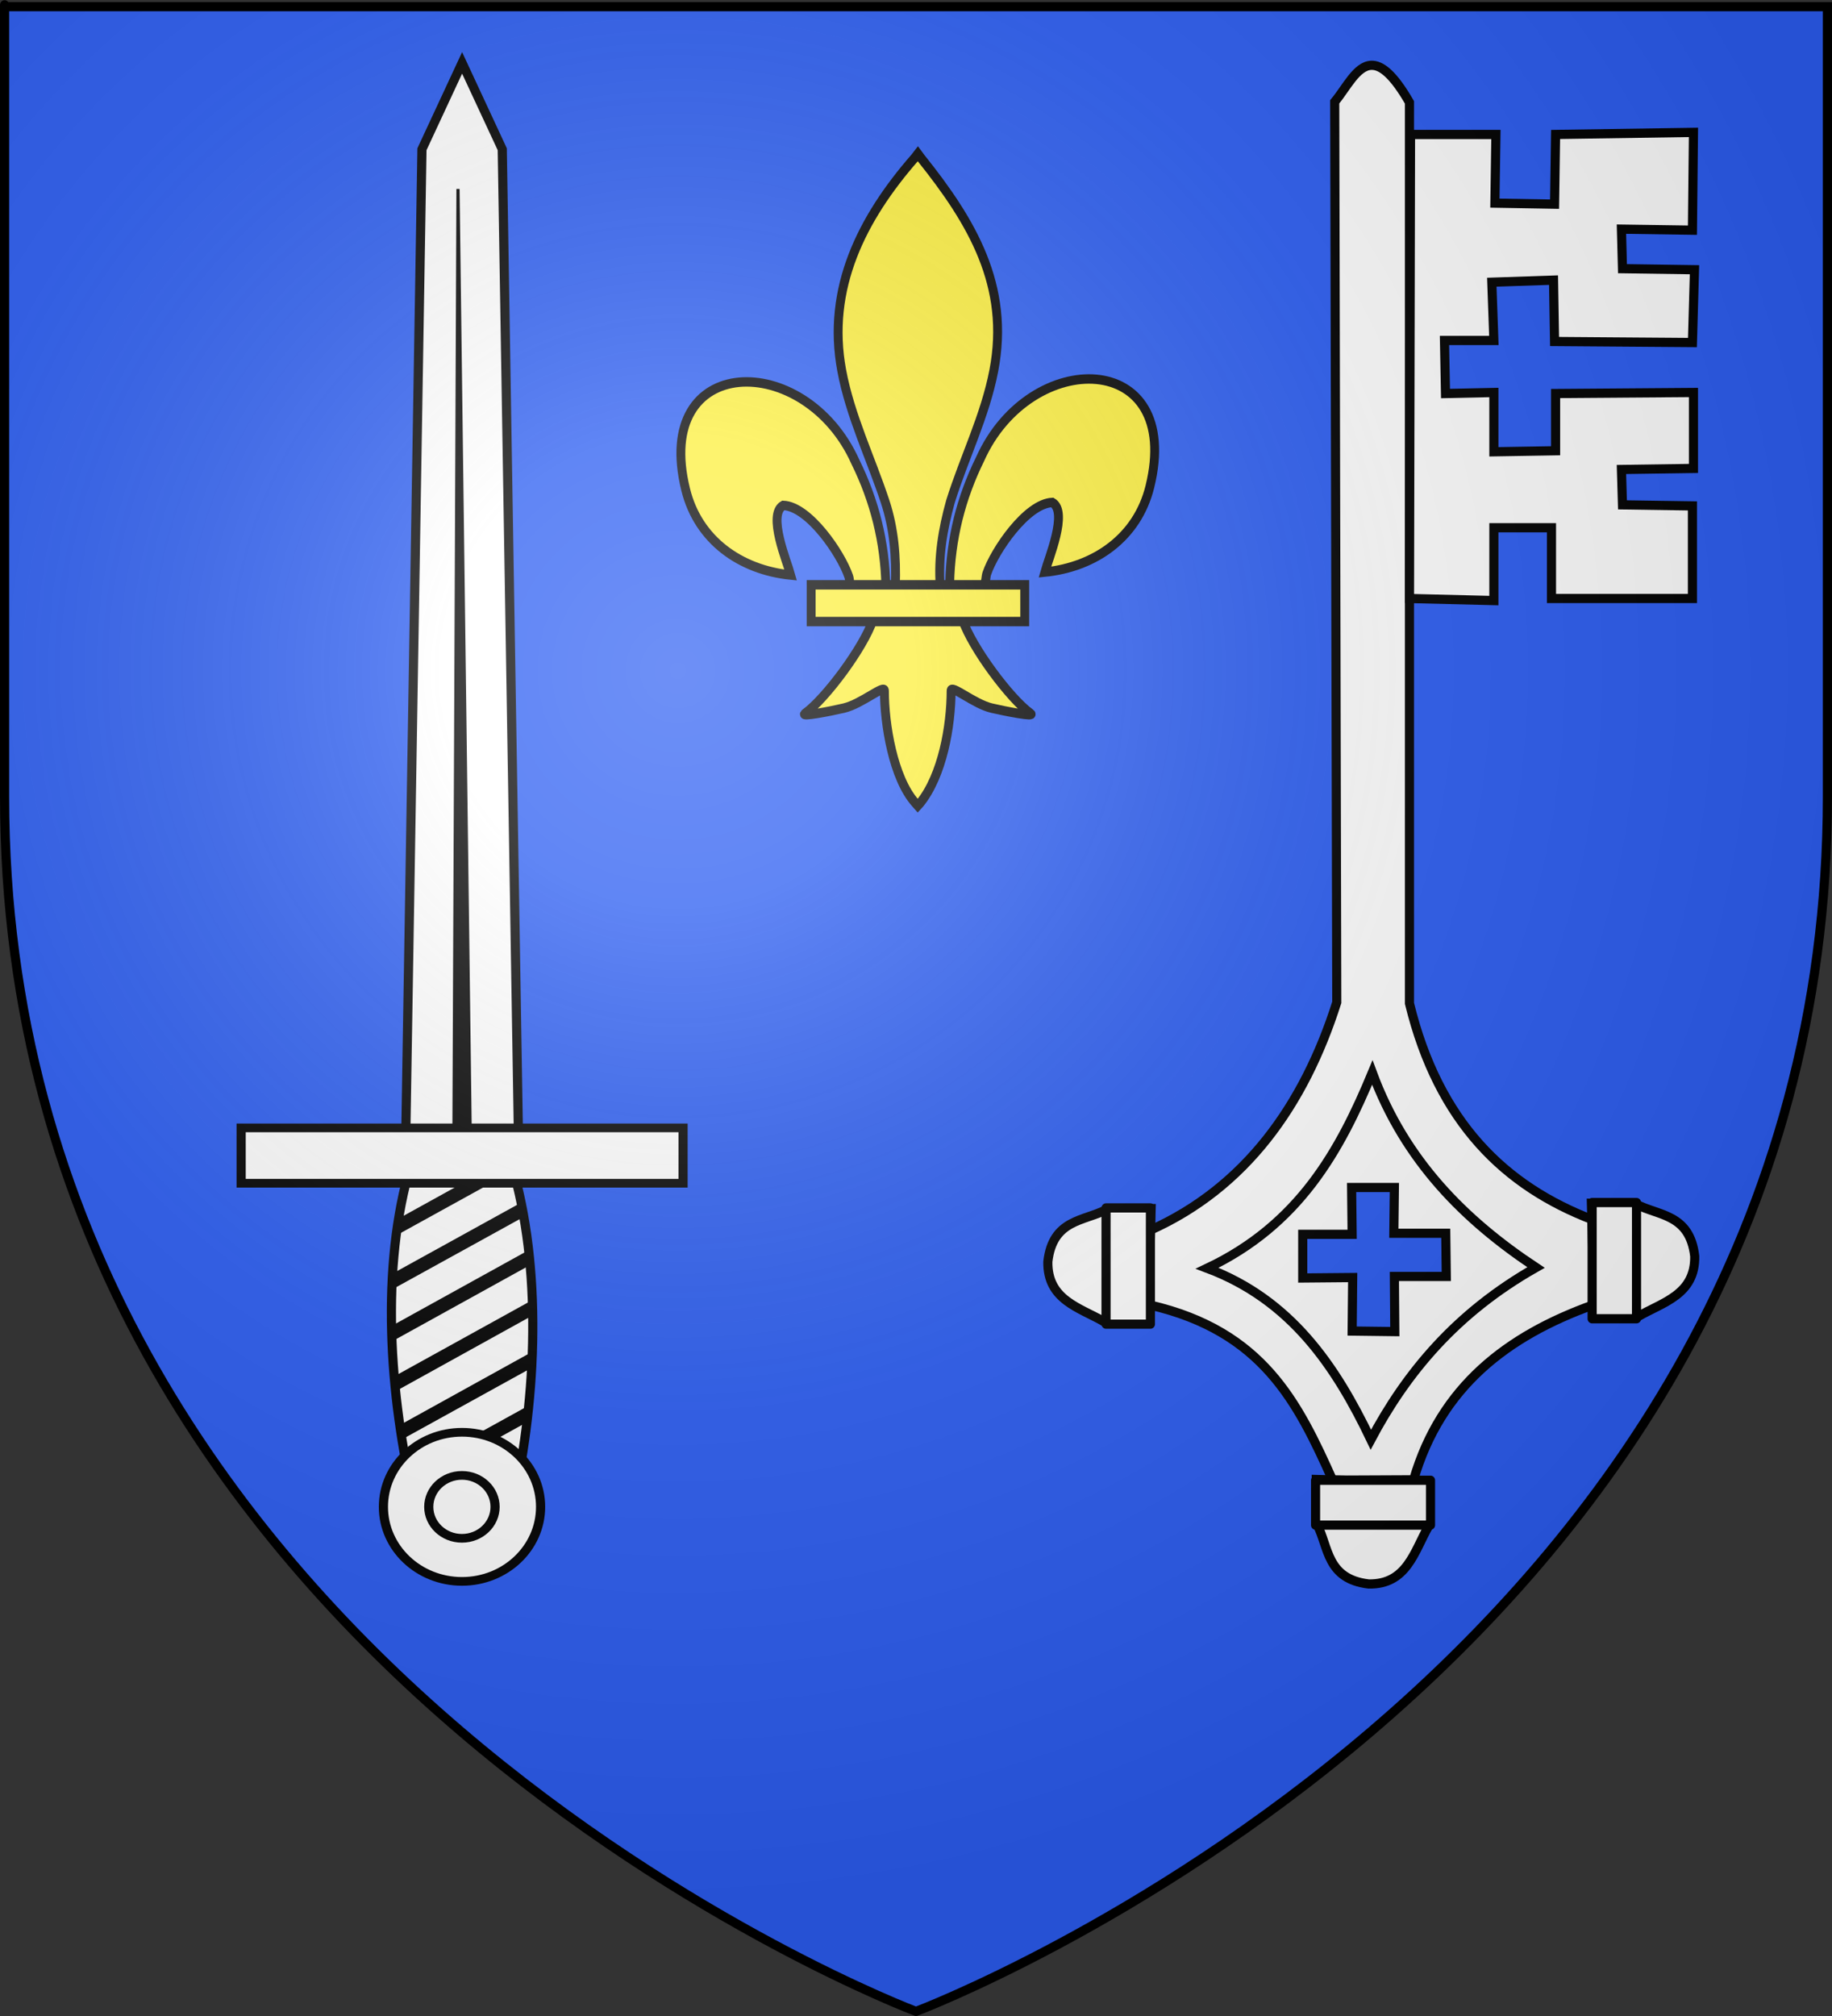 <?xml version="1.0" encoding="UTF-8" standalone="no"?>
<svg
   xmlns:dc="http://purl.org/dc/elements/1.1/"
   xmlns:cc="http://creativecommons.org/ns#"
   xmlns:rdf="http://www.w3.org/1999/02/22-rdf-syntax-ns#"
   xmlns:svg="http://www.w3.org/2000/svg"
   xmlns="http://www.w3.org/2000/svg"
   xmlns:xlink="http://www.w3.org/1999/xlink"
   xmlns:sodipodi="http://sodipodi.sourceforge.net/DTD/sodipodi-0.dtd"
   xmlns:inkscape="http://www.inkscape.org/namespaces/inkscape"
   height="660"
   width="600"
   version="1.0"
   id="svg2"
   sodipodi:version="0.32"
   inkscape:version="0.46"
   sodipodi:docname="Blason Montiéramey.svg"
   sodipodi:docbase="D:\Mes documents\Renaud-Notre Lapin"
   inkscape:export-filename="/Users/olivier/Desktop/Blason Rouge/Blason_Vide_3D.png"
   inkscape:export-xdpi="144"
   inkscape:export-ydpi="144"
   inkscape:output_extension="org.inkscape.output.svg.inkscape">
  <rect width="100%" height="100%" fill="#333333" stroke="none"/>
  <sodipodi:namedview
     inkscape:window-height="968"
     inkscape:window-width="1280"
     inkscape:pageshadow="2"
     inkscape:pageopacity="0.0"
     guidetolerance="10.0"
     gridtolerance="10.0"
     objecttolerance="10.0"
     borderopacity="1.0"
     bordercolor="#666666"
     pagecolor="#ffffff"
     id="base"
     showgrid="false"
     height="660px"
     inkscape:zoom="1.1560601"
     inkscape:cx="300"
     inkscape:cy="329.99986"
     inkscape:window-x="-4"
     inkscape:window-y="-4"
     inkscape:current-layer="g2690"
     showguides="true"
     inkscape:guide-bbox="true">
    <sodipodi:guide
       orientation="1,0"
       position="300,476.006"
       id="guide3657" />
    <sodipodi:guide
       orientation="1,0"
       position="150,476.006"
       id="guide3659" />
    <sodipodi:guide
       orientation="1,0"
       position="450,452.314"
       id="guide3661" />
    <sodipodi:guide
       orientation="0,1"
       position="294.967,141.861"
       id="guide3948" />
  </sodipodi:namedview>
  <desc
     id="desc4">Flag of Canton of Valais (Wallis)</desc>
  <defs
     id="defs6">
    <inkscape:perspective
       sodipodi:type="inkscape:persp3d"
       inkscape:vp_x="0 : 330 : 1"
       inkscape:vp_y="0 : 1000 : 0"
       inkscape:vp_z="600 : 330 : 1"
       inkscape:persp3d-origin="300 : 220 : 1"
       id="perspective35" />
    <linearGradient
       id="linearGradient2893">
      <stop
         style="stop-color:white;stop-opacity:0.314;"
         offset="0"
         id="stop2895" />
      <stop
         id="stop2897"
         offset="0.19"
         style="stop-color:white;stop-opacity:0.251;" />
      <stop
         style="stop-color:#6b6b6b;stop-opacity:0.125;"
         offset="0.6"
         id="stop2901" />
      <stop
         style="stop-color:black;stop-opacity:0.125;"
         offset="1"
         id="stop2899" />
    </linearGradient>
    <linearGradient
       id="linearGradient2885">
      <stop
         id="stop2887"
         offset="0"
         style="stop-color:white;stop-opacity:1;" />
      <stop
         style="stop-color:white;stop-opacity:1;"
         offset="0.229"
         id="stop2891" />
      <stop
         id="stop2889"
         offset="1"
         style="stop-color:black;stop-opacity:1;" />
    </linearGradient>
    <linearGradient
       id="linearGradient2955">
      <stop
         id="stop2867"
         offset="0"
         style="stop-color:#fd0000;stop-opacity:1;" />
      <stop
         style="stop-color:#e77275;stop-opacity:0.659;"
         offset="0.5"
         id="stop2873" />
      <stop
         style="stop-color:black;stop-opacity:0.323;"
         offset="1"
         id="stop2959" />
    </linearGradient>
    <radialGradient
       inkscape:collect="always"
       xlink:href="#linearGradient2955"
       id="radialGradient2961"
       cx="225.524"
       cy="218.901"
       fx="225.524"
       fy="218.901"
       r="300"
       gradientTransform="matrix(-4.167939e-4,2.183,-1.884,-3.599562e-4,615.597,-289.121)"
       gradientUnits="userSpaceOnUse" />
    <polygon
       id="star"
       transform="scale(53,53)"
       points="0,-1 0.588,0.809 -0.951,-0.309 0.951,-0.309 -0.588,0.809 0,-1 " />
    <clipPath
       id="clip">
      <path
         d="M 0,-200 L 0,600 L 300,600 L 300,-200 L 0,-200 z "
         id="path10" />
    </clipPath>
    <radialGradient
       inkscape:collect="always"
       xlink:href="#linearGradient2955"
       id="radialGradient1911"
       gradientUnits="userSpaceOnUse"
       gradientTransform="matrix(-4.167939e-4,2.183,-1.884,-3.599562e-4,615.597,-289.121)"
       cx="225.524"
       cy="218.901"
       fx="225.524"
       fy="218.901"
       r="300" />
    <radialGradient
       inkscape:collect="always"
       xlink:href="#linearGradient2955"
       id="radialGradient2865"
       gradientUnits="userSpaceOnUse"
       gradientTransform="matrix(0,1.749,-1.593,-1.049767e-7,551.788,-191.29)"
       cx="225.524"
       cy="218.901"
       fx="225.524"
       fy="218.901"
       r="300" />
    <radialGradient
       inkscape:collect="always"
       xlink:href="#linearGradient2955"
       id="radialGradient2871"
       gradientUnits="userSpaceOnUse"
       gradientTransform="matrix(0,1.386,-1.323,-5.741131e-8,-158.082,-109.541)"
       cx="225.524"
       cy="218.901"
       fx="225.524"
       fy="218.901"
       r="300" />
    <radialGradient
       inkscape:collect="always"
       xlink:href="#linearGradient2893"
       id="radialGradient3163"
       gradientUnits="userSpaceOnUse"
       gradientTransform="matrix(1.353,0,0,1.349,-77.629,-85.747)"
       cx="221.445"
       cy="226.331"
       fx="221.445"
       fy="226.331"
       r="300" />
    <radialGradient
       r="300"
       fy="226.331"
       fx="221.445"
       cy="226.331"
       cx="221.445"
       gradientTransform="matrix(1.353,0,0,1.349,-77.629,-85.747)"
       gradientUnits="userSpaceOnUse"
       id="radialGradient2669"
       xlink:href="#linearGradient2893"
       inkscape:collect="always" />
    <radialGradient
       r="300"
       fy="218.901"
       fx="225.524"
       cy="218.901"
       cx="225.524"
       gradientTransform="matrix(0,1.386,-1.323,-5.741131e-8,-158.082,-109.541)"
       gradientUnits="userSpaceOnUse"
       id="radialGradient2667"
       xlink:href="#linearGradient2955"
       inkscape:collect="always" />
    <radialGradient
       r="300"
       fy="218.901"
       fx="225.524"
       cy="218.901"
       cx="225.524"
       gradientTransform="matrix(0,1.749,-1.593,-1.049767e-7,551.788,-191.29)"
       gradientUnits="userSpaceOnUse"
       id="radialGradient2665"
       xlink:href="#linearGradient2955"
       inkscape:collect="always" />
    <radialGradient
       r="300"
       fy="218.901"
       fx="225.524"
       cy="218.901"
       cx="225.524"
       gradientTransform="matrix(-4.167939e-4,2.183,-1.884,-3.599562e-4,615.597,-289.121)"
       gradientUnits="userSpaceOnUse"
       id="radialGradient2663"
       xlink:href="#linearGradient2955"
       inkscape:collect="always" />
    <clipPath
       id="clipPath2659">
      <path
         id="path2661"
         d="M 0,-200 L 0,600 L 300,600 L 300,-200 L 0,-200 z " />
    </clipPath>
    <polygon
       points="0,-1 0.588,0.809 -0.951,-0.309 0.951,-0.309 -0.588,0.809 0,-1 "
       transform="scale(53,53)"
       id="polygon2657" />
    <radialGradient
       gradientUnits="userSpaceOnUse"
       gradientTransform="matrix(-4.167939e-4,2.183,-1.884,-3.599562e-4,615.597,-289.121)"
       r="300"
       fy="218.901"
       fx="225.524"
       cy="218.901"
       cx="225.524"
       id="radialGradient2655"
       xlink:href="#linearGradient2955"
       inkscape:collect="always" />
    <linearGradient
       id="linearGradient2647">
      <stop
         style="stop-color:#fd0000;stop-opacity:1;"
         offset="0"
         id="stop2649" />
      <stop
         id="stop2651"
         offset="0.5"
         style="stop-color:#e77275;stop-opacity:0.659;" />
      <stop
         id="stop2653"
         offset="1"
         style="stop-color:black;stop-opacity:0.323;" />
    </linearGradient>
    <linearGradient
       id="linearGradient2639">
      <stop
         style="stop-color:white;stop-opacity:1;"
         offset="0"
         id="stop2641" />
      <stop
         id="stop2643"
         offset="0.229"
         style="stop-color:white;stop-opacity:1;" />
      <stop
         style="stop-color:black;stop-opacity:1;"
         offset="1"
         id="stop2645" />
    </linearGradient>
    <linearGradient
       id="linearGradient2629">
      <stop
         id="stop2631"
         offset="0"
         style="stop-color:white;stop-opacity:0.314;" />
      <stop
         style="stop-color:white;stop-opacity:0.251;"
         offset="0.19"
         id="stop2633" />
      <stop
         id="stop2635"
         offset="0.6"
         style="stop-color:#6b6b6b;stop-opacity:0.125;" />
      <stop
         id="stop2637"
         offset="1"
         style="stop-color:black;stop-opacity:0.125;" />
    </linearGradient>
    <inkscape:perspective
       id="perspective66"
       inkscape:persp3d-origin="300 : 220 : 1"
       inkscape:vp_z="600 : 330 : 1"
       inkscape:vp_y="0 : 1000 : 0"
       inkscape:vp_x="0 : 330 : 1"
       sodipodi:type="inkscape:persp3d" />
    <radialGradient
       gradientTransform="matrix(1.353,0,0,1.349,-77.629,-85.747)"
       gradientUnits="userSpaceOnUse"
       xlink:href="#linearGradient2893"
       id="radialGradient2800"
       fy="226.331"
       fx="221.445"
       r="300"
       cy="226.331"
       cx="221.445" />
    <linearGradient
       id="linearGradient2790">
      <stop
         offset="0"
         style="stop-color:#ffffff;stop-opacity:0.314"
         id="stop2792" />
      <stop
         offset="0.19"
         style="stop-color:#ffffff;stop-opacity:0.251"
         id="stop2794" />
      <stop
         offset="0.6"
         style="stop-color:#6b6b6b;stop-opacity:0.125"
         id="stop2796" />
      <stop
         offset="1"
         style="stop-color:#000000;stop-opacity:0.125"
         id="stop2798" />
    </linearGradient>
    <inkscape:perspective
       id="perspective34"
       inkscape:persp3d-origin="300 : 220 : 1"
       inkscape:vp_z="600 : 330 : 1"
       inkscape:vp_y="0 : 1000 : 0"
       inkscape:vp_x="0 : 330 : 1"
       sodipodi:type="inkscape:persp3d" />
    <inkscape:perspective
       id="perspective14"
       inkscape:persp3d-origin="355.59589 : 306.40403 : 1"
       inkscape:vp_z="711.19177 : 459.60605 : 1"
       inkscape:vp_y="0 : 1000 : 0"
       inkscape:vp_x="0 : 459.60605 : 1"
       sodipodi:type="inkscape:persp3d" />
  </defs>
  <g
     inkscape:groupmode="layer"
     id="layer3"
     inkscape:label="Fond écu"
     style="display:inline">
    <path
       id="path2855"
       style="fill:#2b5df2;fill-opacity:1;fill-rule:evenodd;stroke:none;stroke-width:1px;stroke-linecap:butt;stroke-linejoin:miter;stroke-opacity:1"
       d="M 300,658.5 C 300,658.5 598.5,546.18 598.5,260.728 C 598.5,-24.723 598.5,2.176 598.5,2.176 L 1.5,2.176 L 1.5,260.728 C 1.5,546.18 300,658.5 300,658.5 z "
       sodipodi:nodetypes="cccccc" />
    <g
       id="g2671"
       transform="translate(-1034.593,-477.528)">
      <g
         style="display:inline"
         inkscape:label="Fond écu"
         id="g2673">
        <g
           transform="translate(108.298,-20.797)"
           id="g11766">
          <g
             id="g2690"
             transform="matrix(1,0,0,0.948,777.64,454.623)"
             style="stroke:#000000;stroke-opacity:1">
            <path
               id="rect4549"
               style="fill:#ffffff;fill-opacity:1;fill-rule:nonzero;stroke:#000000;stroke-width:3;stroke-miterlimit:4;stroke-dasharray:none;stroke-opacity:1"
               d="M 285.196,568.555 C 276.602,531.938 273.033,487.673 282.346,451.508 C 291.926,414.306 307.525,414.306 317.105,451.508 C 326.417,487.668 324.126,531.94 316.015,568.555 L 285.196,568.555 z" />
            <path
               id="rect2770"
               style="fill:#ffffff;fill-opacity:1;fill-rule:nonzero;stroke:#000000;stroke-width:3;stroke-miterlimit:4;stroke-dasharray:none;stroke-opacity:1"
               d="M 281.484,442.64 L 318.516,442.64 L 313.151,97.635 L 300,67.811 L 286.849,97.635 L 281.484,442.64 z" />
            <path
               id="path2773"
               style="fill:#000000;fill-opacity:1;fill-rule:evenodd;stroke:#000000;stroke-width:1.027;stroke-linecap:butt;stroke-linejoin:miter;stroke-miterlimit:4;stroke-dasharray:none;stroke-opacity:1"
               d="M 297.318,439.527 L 298.655,111.355 L 302.682,439.527 L 297.318,439.527 z" />
            <path
               id="path5562"
               style="fill:#000000;fill-opacity:1;fill-rule:nonzero;stroke:#000000;stroke-width:2;stroke-miterlimit:4;stroke-dasharray:none;stroke-opacity:1;display:inline"
               d="M 315.766,446.744 L 279.016,468.181 C 278.851,469.295 278.692,470.402 278.547,471.525 L 316.516,449.431 C 316.263,448.51 316.026,447.616 315.766,446.744 z M 319.516,462.463 L 277.141,487.119 C 277.086,488.171 277.056,489.219 277.016,490.275 L 320.016,465.275 C 319.855,464.341 319.69,463.389 319.516,462.463 z M 321.891,478.931 L 276.922,505.15 C 276.945,506.17 276.95,507.192 276.984,508.213 L 322.172,481.869 C 322.084,480.886 321.991,479.909 321.891,478.931 z M 323.016,496.213 L 277.859,522.525 C 277.942,523.506 278.017,524.484 278.109,525.463 L 323.078,499.213 C 323.06,498.21 323.046,497.213 323.016,496.213 z M 322.953,514.088 L 279.734,539.306 C 279.866,540.249 280.001,541.181 280.141,542.119 L 322.828,517.275 C 322.878,516.214 322.915,515.15 322.953,514.088 z M 321.703,532.713 L 282.422,555.588 C 282.601,556.519 282.799,557.445 282.984,558.369 L 321.328,536.025 C 321.45,534.921 321.593,533.822 321.703,532.713 z M 319.141,552.088 L 290.891,568.556 L 296.203,568.556 L 318.578,555.556 C 318.779,554.41 318.952,553.245 319.141,552.088 z" />
            <rect
               id="rect1882"
               style="fill:#ffffff;fill-opacity:1;fill-rule:nonzero;stroke:#000000;stroke-width:3;stroke-miterlimit:4;stroke-dasharray:none;stroke-opacity:1"
               transform="scale(1,-1)"
               y="-454.717"
               x="227.635"
               height="19.114"
               width="144.731" />
            <g
               id="g5445"
               style="fill:#ffffff;fill-opacity:1;stroke:#000000;stroke-width:3.355;stroke-miterlimit:4;stroke-dasharray:none;stroke-opacity:1"
               transform="matrix(0.894,0,0,-0.894,58.37,771.303)">
              <path
                 id="path5443"
                 style="fill:#ffffff;fill-opacity:1;fill-rule:nonzero;stroke:#000000;stroke-width:3.355;stroke-miterlimit:4;stroke-dasharray:none;stroke-opacity:1"
                 transform="translate(-18.662,191.199)"
                 d="M 317.693,37.924 C 317.699,53.828 304.808,66.724 288.904,66.724 C 273,66.724 260.108,53.828 260.114,37.924 C 260.108,22.02 273,9.124 288.904,9.124 C 304.808,9.124 317.699,22.02 317.693,37.924 L 317.693,37.924 z" />
              <path
                 id="path5441"
                 style="fill:#ffffff;fill-opacity:1;fill-rule:nonzero;stroke:#000000;stroke-width:3.905;stroke-miterlimit:4;stroke-dasharray:none;stroke-opacity:1"
                 transform="matrix(0.859,0,0,0.859,143.525,198.275)"
                 d="M 161.624,35.904 C 161.627,43.717 155.295,50.052 147.482,50.052 C 139.67,50.052 133.337,43.717 133.34,35.904 C 133.337,28.092 139.67,21.757 147.482,21.757 C 155.295,21.757 161.627,28.092 161.624,35.904 L 161.624,35.904 z" />
            </g>
          </g>
          <g
             transform="matrix(1,0,0,0.947,-45.714,437.867)"
             style="fill:#ffffff;display:inline"
             id="layer187">
            <g
               style="fill:#ffffff;fill-opacity:1;stroke:#000000;stroke-width:4.436;stroke-miterlimit:4;stroke-dasharray:none;stroke-opacity:1"
               id="g4022"
               transform="matrix(0.675,0,0,0.678,185.559,36.822)">
              <g
                 id="g13046"
                 style="fill:#ffffff">
                <g
                   id="g3587"
                   transform="matrix(-0.941,0,0,1,1990.102,31.693)"
                   style="stroke-width:4.7;stroke-miterlimit:4;stroke-dasharray:none">
                  <path
                     id="path11319"
                     d="M 169.747,41.457 C 164.588,41.201 158.346,45.969 149.965,60.355 L 149.965,519.761 C 134.96,580.701 100.457,613.09 55.505,630.108 L 55.505,673.619 C 99.424,689.301 133.833,715.123 147.834,762.717 L 189.575,762.901 C 207.541,723.235 225.576,686.894 283.618,673.619 L 283.618,635.408 C 234.743,613.736 204.321,571.925 187.444,519.254 L 188.509,60.078 C 182.469,52.885 177.287,41.831 169.747,41.457 z M 157.748,613.652 L 179.8,613.652 L 179.522,637.529 L 205.002,637.529 L 205.002,659.791 L 179.244,659.561 L 179.522,686.848 L 157.516,687.124 L 157.748,659.008 L 130.971,659.008 L 131.249,636.975 L 158.026,636.975 L 157.748,613.652 z"
                     style="fill:#ffffff;fill-opacity:1;fill-rule:evenodd;stroke:#000000;stroke-width:4.7;stroke-linecap:butt;stroke-linejoin:miter;stroke-miterlimit:4;stroke-dasharray:none;stroke-opacity:1" />
                  <path
                     style="fill:none;fill-opacity:1;fill-rule:evenodd;stroke:#000000;stroke-width:4.7;stroke-linecap:butt;stroke-linejoin:miter;stroke-miterlimit:4;stroke-dasharray:none;stroke-opacity:1"
                     id="path11321"
                     d="M 169.122,555.04 C 185.892,595.045 206.883,632.599 254.274,654.823 C 211.221,670.828 188.14,704.41 169.872,742.227 C 151.568,708.146 125.959,677.559 84.719,654.448 C 121.473,630.363 152.297,600.051 169.122,555.04 z" />
                  <g
                     style="fill:#ffffff;stroke-width:4.7;stroke-miterlimit:4;stroke-dasharray:none"
                     id="g13038">
                    <g
                       transform="translate(-17.315,30.756)"
                       id="g11330"
                       style="fill:#ffffff;fill-opacity:1;stroke:#000000;stroke-width:4.7;stroke-miterlimit:4;stroke-dasharray:none;stroke-opacity:1">
                      <path
                         d="M 300.473,593.682 L 301.974,651.451 L 324.481,651.451 C 337.364,644.104 354.058,640.296 353.741,620.691 C 351.185,598.939 335.089,600.208 323.356,594.057 L 300.473,593.682 z"
                         id="path11326"
                         style="fill:#ffffff;fill-opacity:1;fill-rule:evenodd;stroke:#000000;stroke-width:4.7;stroke-linecap:butt;stroke-linejoin:miter;stroke-miterlimit:4;stroke-dasharray:none;stroke-opacity:1" />
                      <rect
                         width="22.883"
                         height="59.269"
                         x="300.849"
                         y="593.307"
                         id="rect11328"
                         style="opacity:1;fill:#ffffff;fill-opacity:1;stroke:#000000;stroke-width:4.7;stroke-linecap:round;stroke-linejoin:round;stroke-miterlimit:4;stroke-dasharray:none;stroke-opacity:1" />
                    </g>
                    <g
                       transform="matrix(-1,0,0,1,356.623,28.005)"
                       id="g11334"
                       style="fill:#ffffff;fill-opacity:1;stroke:#000000;stroke-width:4.7;stroke-miterlimit:4;stroke-dasharray:none;stroke-opacity:1">
                      <path
                         d="M 300.473,593.682 L 301.974,651.451 L 324.481,651.451 C 337.364,644.104 354.058,640.296 353.741,620.691 C 351.185,598.939 335.089,600.208 323.356,594.057 L 300.473,593.682 z"
                         id="path11336"
                         style="fill:#ffffff;fill-opacity:1;fill-rule:evenodd;stroke:#000000;stroke-width:4.7;stroke-linecap:butt;stroke-linejoin:miter;stroke-miterlimit:4;stroke-dasharray:none;stroke-opacity:1" />
                      <rect
                         width="22.883"
                         height="59.269"
                         x="300.849"
                         y="593.307"
                         id="rect11338"
                         style="opacity:1;fill:#ffffff;fill-opacity:1;stroke:#000000;stroke-width:4.7;stroke-linecap:round;stroke-linejoin:round;stroke-miterlimit:4;stroke-dasharray:none;stroke-opacity:1" />
                    </g>
                  </g>
                  <path
                     style="fill:#ffffff;fill-opacity:1;fill-rule:evenodd;stroke:#000000;stroke-width:4.7;stroke-linecap:butt;stroke-linejoin:miter;stroke-miterlimit:4;stroke-dasharray:none;stroke-opacity:1"
                     id="path11342"
                     d="M 198.006,762.543 L 140.237,764.044 L 140.237,786.551 C 147.585,799.434 151.392,816.128 170.997,815.811 C 192.749,813.255 191.48,797.158 197.631,785.426 L 198.006,762.543 z" />
                  <rect
                     style="fill:#ffffff;fill-opacity:1;stroke:#000000;stroke-width:4.7;stroke-linecap:round;stroke-linejoin:round;stroke-miterlimit:4;stroke-dasharray:none;stroke-opacity:1"
                     id="rect11344"
                     transform="matrix(0,1,-1,0,0,0)"
                     y="-198.381"
                     x="762.919"
                     height="59.269"
                     width="22.883" />
                  <path
                     style="fill:#ffffff;fill-opacity:1;fill-rule:evenodd;stroke:#000000;stroke-width:4.7;stroke-linecap:butt;stroke-linejoin:miter;stroke-miterlimit:4;stroke-dasharray:none;stroke-opacity:1"
                     id="path15787"
                     d="M 149.419,76.72 L 105.387,76.72 L 105.918,111.733 L 75.149,112.263 L 74.618,76.72 L 3.53,75.659 L 4.061,125.526 L 40.666,124.996 L 40.135,145.155 L 3,145.685 L 4.061,182.821 L 75.149,182.29 L 75.679,150.99 L 107.509,152.051 L 106.448,181.76 L 131.912,181.76 L 131.382,208.815 L 106.448,208.285 L 106.448,238.523 L 74.618,237.993 L 74.618,208.815 L 3.53,208.285 L 3.53,247.011 L 40.666,247.542 L 40.135,265.579 L 4.061,266.11 L 4.061,313.325 L 76.74,313.325 L 76.74,277.25 L 106.448,277.25 L 106.448,314.385 L 149.95,313.325 L 149.419,76.72 z" />
                </g>
                <g
                   transform="matrix(0.326,0,0,0.364,1493.215,115.709)"
                   id="g1878"
                   style="stroke-width:13.217;stroke-miterlimit:4;stroke-dasharray:none">
                  <path
                     d="M 407.029,608.699 C 408.454,546.743 423.78,489.16 452.319,434.591 C 527.033,277.405 755.239,281.159 704.934,473.402 C 686.397,544.241 623.425,585.876 548.615,593.017 C 554.015,574.352 583.715,508.365 559.74,495.455 C 521.401,496.904 473.795,563.161 462.347,594.756 C 460.694,599.292 461.156,604.534 459.311,608.996"
                     style="opacity:1;fill:#fcef3c;fill-opacity:1;fill-rule:evenodd;stroke:#000000;stroke-width:13.217;stroke-linecap:butt;stroke-linejoin:miter;stroke-miterlimit:4;stroke-dasharray:none;stroke-opacity:1;display:inline"
                     id="path1876"
                     sodipodi:nodetypes="ccscscc" />
                  <g
                     transform="translate(-38.532,-48.577)"
                     style="opacity:1;display:inline;stroke-width:13.217;stroke-miterlimit:4;stroke-dasharray:none"
                     id="g3650">
                    <g
                       transform="translate(0,4)"
                       style="fill:#fcef3c;fill-opacity:1;stroke:#000000;stroke-width:13.217;stroke-miterlimit:4;stroke-dasharray:none;stroke-opacity:1"
                       id="g13018">
                      <path
                         d="M 350.523,657.372 C 349.098,595.416 333.772,537.833 305.233,483.264 C 230.519,326.078 2.313,329.832 52.618,522.075 C 71.155,592.914 134.127,634.549 208.937,641.69 C 203.537,623.025 173.837,557.038 197.813,544.128 C 236.151,545.577 283.757,611.833 295.205,643.429 C 296.858,647.965 296.396,653.207 298.241,657.669"
                         style="fill:#fcef3c;fill-opacity:1;fill-rule:evenodd;stroke:#000000;stroke-width:13.217;stroke-linecap:butt;stroke-linejoin:miter;stroke-miterlimit:4;stroke-dasharray:none;stroke-opacity:1"
                         id="path1902"
                         sodipodi:nodetypes="ccscscc" />
                      <path
                         d="M 393.626,57.12 C 314.912,141.97 262.061,240.082 284.845,355.151 C 297.414,418.635 327.886,477.431 349.376,538.589 C 362.812,576.959 366.248,617.041 364.657,657.37 L 431.438,657.37 C 428.242,616.744 435.245,577.372 446.72,538.589 C 467.194,477.051 498.345,418.683 511.251,355.151 C 535.379,236.372 478.744,146.792 402.813,57.495 L 398.173,51.577 L 393.626,57.12 z"
                         style="fill:#fcef3c;fill-opacity:1;fill-rule:nonzero;stroke:#000000;stroke-width:13.217;stroke-linecap:butt;stroke-linejoin:miter;stroke-miterlimit:4;stroke-dasharray:none;stroke-opacity:1"
                         id="path3734"
                         sodipodi:nodetypes="csccccsccc" />
                      <path
                         d="M 331.345,704.401 C 317.383,743.531 260.456,815.193 230.22,835.62 C 222.377,840.918 267.706,832.569 288.001,828.12 C 314.62,822.286 349.218,793.923 348.407,803.933 C 348.332,849.771 361.218,926.257 394.813,961.401 L 397.995,964.789 L 401.282,961.401 C 434.86,922.23 447.52,853.359 447.688,803.933 C 446.877,793.923 481.476,822.286 508.095,828.12 C 528.39,832.569 573.718,840.918 565.876,835.62 C 535.639,815.193 478.744,743.531 464.782,704.401 L 331.345,704.401 z"
                         style="fill:#fcef3c;fill-opacity:1;fill-rule:evenodd;stroke:#000000;stroke-width:13.217;stroke-linecap:butt;stroke-linejoin:miter;stroke-miterlimit:4;stroke-dasharray:none;stroke-opacity:1"
                         id="path6395"
                         sodipodi:nodetypes="cssscccssscc" />
                      <rect
                         width="317.888"
                         height="51.503"
                         x="239.352"
                         y="655.379"
                         style="fill:#fcef3c;fill-opacity:1;stroke:#000000;stroke-width:13.217;stroke-miterlimit:4;stroke-dasharray:none;stroke-opacity:1"
                         id="rect4623" />
                    </g>
                  </g>
                </g>
              </g>
            </g>
          </g>
        </g>
      </g>
      <g
         inkscape:label="Meubles"
         id="g2684" />
      <g
         inkscape:label="Reflet final"
         id="g2686" />
      <g
         inkscape:label="Contour final"
         id="g2688" />
    </g>
  </g>
  <g
     inkscape:groupmode="layer"
     id="layer4"
     inkscape:label="Meubles"
     sodipodi:insensitive="true" />
  <g
     inkscape:groupmode="layer"
     id="layer2"
     inkscape:label="Reflet final"
     sodipodi:insensitive="true">
    <path
       sodipodi:nodetypes="cccccc"
       d="M 300,658.5 C 300,658.5 598.5,546.18 598.5,260.728 C 598.5,-24.723 598.5,2.176 598.5,2.176 L 1.5,2.176 L 1.5,260.728 C 1.5,546.18 300,658.5 300,658.5 z "
       style="opacity:1;fill:url(#radialGradient3163);fill-opacity:1;fill-rule:evenodd;stroke:none;stroke-width:1px;stroke-linecap:butt;stroke-linejoin:miter;stroke-opacity:1"
       id="path2875"
       inkscape:export-xdpi="144"
       inkscape:export-ydpi="144" />
  </g>
  <g
     inkscape:groupmode="layer"
     id="layer1"
     inkscape:label="Contour final"
     sodipodi:insensitive="true">
    <path
       sodipodi:nodetypes="cccccc"
       d="M 300,658.5 C 300,658.5 1.5,546.18 1.5,260.728 C 1.5,-24.723 1.5,2.176 1.5,2.176 L 598.5,2.176 L 598.5,260.728 C 598.5,546.18 300,658.5 300,658.5 z "
       style="opacity:1;fill:none;fill-opacity:1;fill-rule:evenodd;stroke:#000000;stroke-width:3;stroke-linecap:butt;stroke-linejoin:miter;stroke-miterlimit:4;stroke-dasharray:none;stroke-opacity:1"
       id="path1411"
       inkscape:export-xdpi="144"
       inkscape:export-ydpi="144" />
  </g>
</svg>
